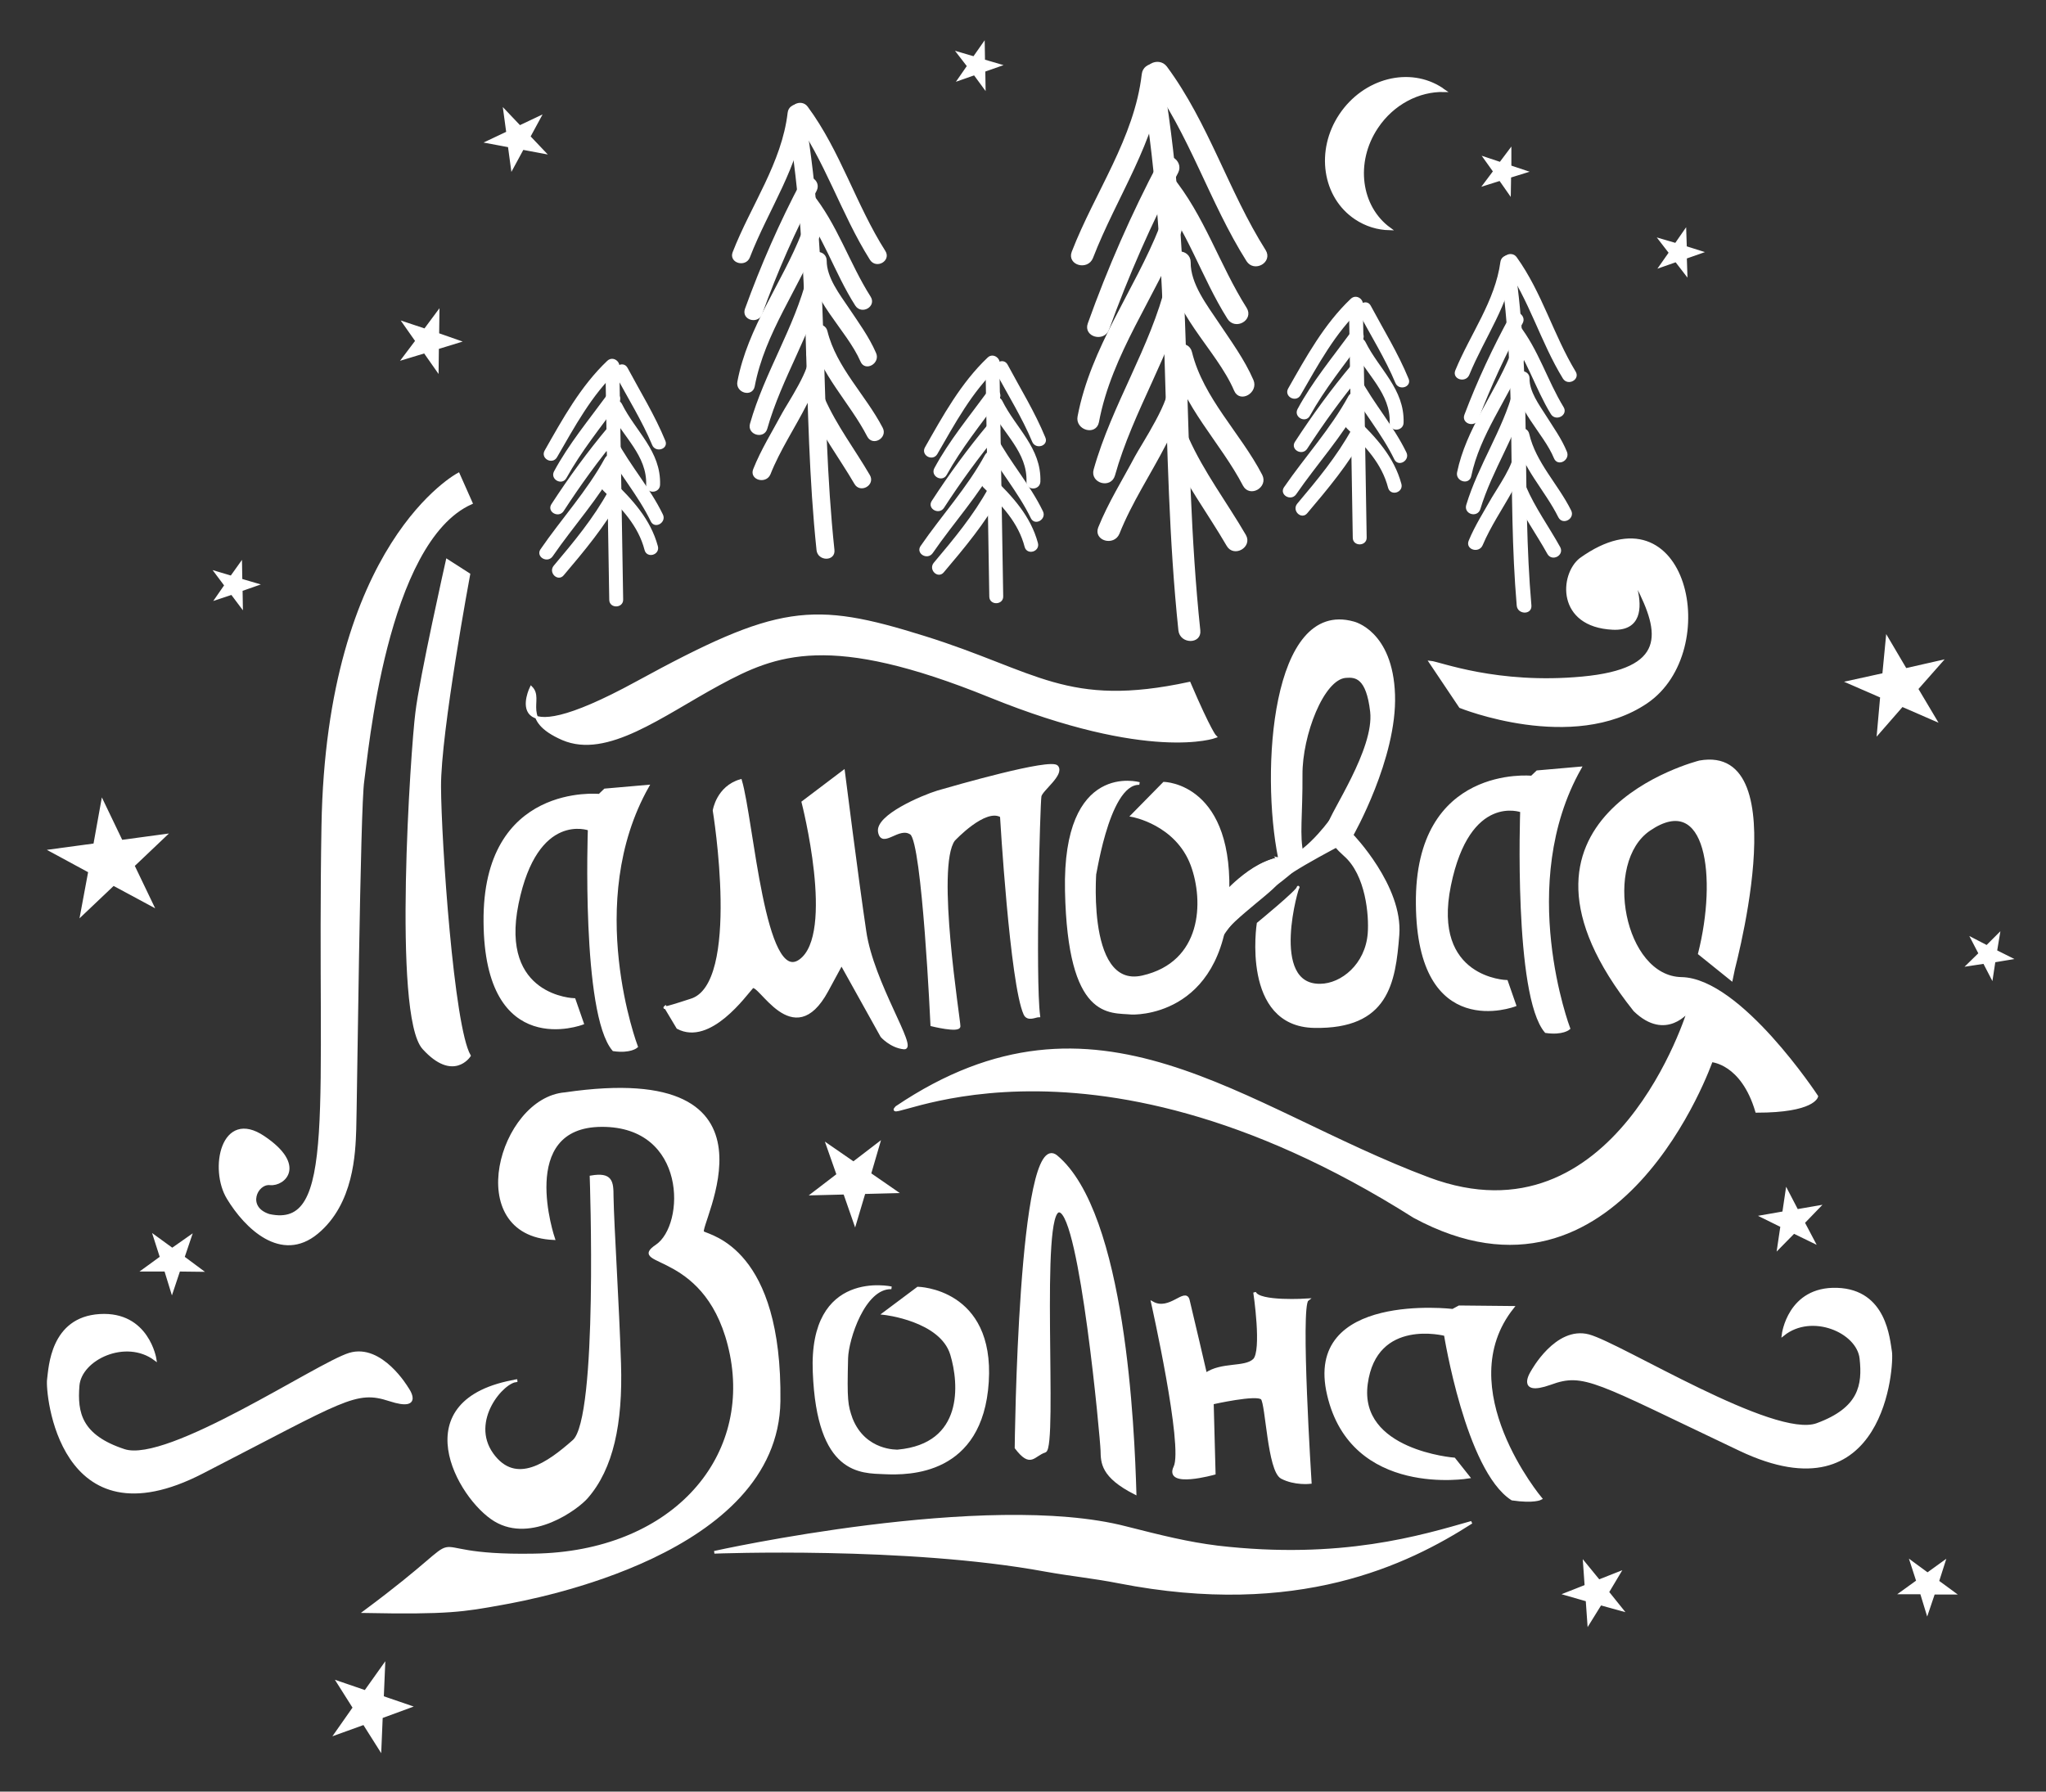 <svg xmlns="http://www.w3.org/2000/svg" viewBox="115 165 765 670" style="display:block;fill:white;stroke:white;width:100%"><rect x="115" y="165" width="765" height="670" fill="#333333" stroke="none"/><g xmlns="http://www.w3.org/2000/svg"><path d="M676.5 265.7c6.3 41.6 2.5 83.8 6.1 125.7 0.2 2.8 4.7 3 4.5 0.1 -3.7-42.2 0.1-84.8-6.2-126.9C680.4 261.8 676.1 262.9 676.5 265.7L676.5 265.7z"/><path d="M676.5 263c-2 14.8-11.3 27.1-16.9 40.7 -1.1 2.7 3.2 3.9 4.3 1.3 5.8-14.1 15-26.5 17.1-41.9C681.3 260.3 676.9 260.2 676.5 263L676.5 263z"/><path d="M680.1 283.3c-6.5 11.9-12.3 24.3-17.1 37 -1 2.7 3.3 4 4.3 1.3 4.7-12.4 10.3-24.4 16.6-36C685.2 283.2 681.4 280.8 680.1 283.3L680.1 283.3z"/><path d="M680 298.3c-6.1 14.7-16.4 27.5-19.7 43.4 -0.6 2.8 3.7 4.1 4.3 1.3 3.3-15.8 13.6-28.7 19.7-43.4C685.4 296.9 681.1 295.7 680 298.3L680 298.3z"/><path d="M681.3 311.1c-4 15-13.1 28-17.6 42.9 -0.8 2.8 3.4 4 4.3 1.3 4.5-14.9 13.6-27.8 17.6-42.9C686.3 309.7 682.1 308.4 681.3 311.1L681.3 311.1z"/><path d="M681 334.8c1.5 2.6-6.4 14.1-7.7 16.4 -3 5.3-6.4 10.6-8.7 16.2 -1.1 2.7 3.2 3.9 4.3 1.3 3-7.1 7.5-13.7 11.2-20.4 1.8-3.4 7.5-11.5 5-15.6C683.4 330.2 679.5 332.3 681 334.8L681 334.8z"/><path d="M677.8 263.6c9.4 13.2 13.6 29 22 42.7 1.5 2.4 5.4 0.3 3.9-2.1 -8.3-13.7-12.6-29.6-22-42.7C680.1 259.2 676.2 261.3 677.8 263.6L677.8 263.6z"/><path d="M679.2 289.8c7.1 8.9 10.2 20.2 16.1 29.8 1.5 2.4 5.4 0.3 3.9-2.1 -6.1-10-9.4-21.5-16.7-30.8C680.6 284.4 677.4 287.5 679.2 289.8L679.2 289.8z"/><path d="M681.9 306.4c-0.3 11.1 10.6 20.1 14.6 29.8 1.1 2.7 5 0.5 3.9-2.1 -1.9-4.7-5-9-7.7-13.3 -2.6-4.1-6.4-9.2-6.3-14.3C686.4 303.7 682 303.5 681.9 306.4L681.9 306.4z"/><path d="M682 328.4c2.5 11.3 11.1 19.7 16.1 29.8 1.3 2.6 5.2 0.4 3.9-2.1 -4.8-9.7-13.2-17.9-15.7-28.7C685.7 324.5 681.4 325.6 682 328.4L682 328.4z"/><path d="M681.2 349.2c3.4 8.1 8.6 15.1 12.8 22.7 1.4 2.5 5.3 0.4 3.9-2.1 -4.2-7.6-9.4-14.7-12.8-22.7C684 344.4 680.1 346.6 681.2 349.2L681.2 349.2z"/></g><g xmlns="http://www.w3.org/2000/svg"><path d="M341.9 304c0.5 28.4 0.9 56.8 1.4 85.3 0 2.7 4.3 2.6 4.2-0.1 -0.5-28.4-0.9-56.8-1.4-85.3C346 301.2 341.8 301.3 341.9 304L341.9 304z"/><path d="M342.4 300.3c-9.9 9.4-16.6 21.6-23.3 33.4 -1.4 2.4 2.3 4.4 3.7 2.1 6.6-11.4 13-23.4 22.7-32.5C347.4 301.3 344.4 298.4 342.4 300.3L342.4 300.3z"/><path d="M342.3 313.1c-6.8 9.3-14.2 18.2-19.7 28.4 -1.3 2.4 2.4 4.4 3.7 2.1 5.6-10.1 12.9-19.1 19.7-28.4C347.6 312.9 343.9 310.9 342.3 313.1L342.3 313.1z"/><path d="M342.8 325c-7.7 9.2-14.7 18.8-21.2 28.8 -1.5 2.3 2.2 4.3 3.7 2.1 6.3-9.7 13.1-19.1 20.5-28C347.6 325.8 344.6 322.9 342.8 325L342.8 325z"/><path d="M341.6 336.6c-6.7 12.3-16.2 22.6-24.1 34.1 -1.5 2.2 2.1 4.3 3.7 2.1 7.9-11.5 17.4-21.8 24.1-34.1C346.6 336.3 342.9 334.2 341.6 336.6L341.6 336.6z"/><path d="M342.9 348.9c-5.6 10.2-13 19.1-20.5 28 -1.7 2.1 1.3 5 3 2.9 7.7-9.1 15.4-18.3 21.2-28.8C347.9 348.6 344.2 346.6 342.9 348.9L342.9 348.9z"/><path d="M345.6 305c4.6 8.7 9.9 17.1 13.7 26.2 1 2.5 5.1 1.3 4-1.2 -3.9-9.5-9.3-18.2-14.1-27.2C347.9 300.4 344.3 302.6 345.6 305L345.6 305z"/><path d="M343.5 318.5c4.7 9.5 14 16.5 13.6 27.9 -0.1 2.7 4.1 2.6 4.2-0.1 0.4-12.4-9.1-19.7-14.2-30C345.9 313.9 342.3 316.1 343.5 318.5L343.5 318.5z"/><path d="M341.5 332c5.2 9.6 12.5 17.9 17.3 27.8 1.2 2.4 4.8 0.2 3.6-2.2 -4.8-9.9-12.1-18.1-17.3-27.8C343.8 327.4 340.2 329.6 341.5 332L341.5 332z"/><path d="M341 348.2c6.7 6.5 13.1 13.1 15.5 22.4 0.7 2.6 4.7 1.4 4-1.2 -2.7-10-9.4-17.2-16.6-24.2C342 343.2 339 346.3 341 348.2L341 348.2z"/></g><g xmlns="http://www.w3.org/2000/svg"><path d="M542.5 197.2c11.4 67.3 6.5 135.8 13.6 203.5 0.5 4.6 7.7 4.7 7.2 0.1 -7.2-68.3-2.3-137.5-13.8-205.4C548.7 190.8 541.7 192.6 542.5 197.2L542.5 197.2z"/><path d="M542.4 192.8c-2.8 24.1-17.6 44.3-26.2 66.5 -1.7 4.4 5.3 6.3 7 2 8.9-23 23.5-43.4 26.5-68.4C550.1 188.2 542.9 188.2 542.4 192.8L542.4 192.8z"/><path d="M548.8 225.6c-10.3 19.5-19.2 39.8-26.6 60.5 -1.6 4.4 5.4 6.3 7 2 7.3-20.2 15.9-39.8 25.9-58.8C557.1 225.2 550.9 221.5 548.8 225.6L548.8 225.6z"/><path d="M549.1 249.9c-9.5 24-25.8 45.1-30.7 70.9 -0.9 4.5 6.1 6.6 7 2 4.8-25.7 21.2-46.9 30.7-70.9C557.8 247.5 550.8 245.6 549.1 249.9L549.1 249.9z"/><path d="M551.6 270.7c-6 24.5-20.4 45.8-27.2 70 -1.3 4.5 5.7 6.5 7 2 6.8-24.3 21.1-45.5 27.2-70C559.7 268.1 552.8 266.2 551.6 270.7L551.6 270.7z"/><path d="M551.8 309c2.6 4.1-10 23.1-12 26.9 -4.6 8.7-10 17.3-13.7 26.5 -1.7 4.3 5.2 6.3 7 2 4.6-11.6 11.8-22.4 17.5-33.5 2.9-5.6 11.8-18.9 7.6-25.5C555.6 301.5 549.3 305 551.8 309L551.8 309z"/><path d="M544.6 193.8c15.6 21.1 23 46.6 36.9 68.6 2.5 3.9 8.8 0.4 6.3-3.6 -13.9-22-21.3-47.5-36.9-68.6C548.1 186.5 541.8 190 544.6 193.8L544.6 193.8z"/><path d="M547.5 236.1c11.8 14.3 17.1 32.4 26.9 47.9 2.5 3.9 8.8 0.4 6.3-3.6 -10.2-16.1-15.8-34.6-28-49.4C549.7 227.4 544.6 232.5 547.5 236.1L547.5 236.1z"/><path d="M552.4 263c-0.1 17.9 17.8 32.2 24.5 47.9 1.8 4.3 8.1 0.6 6.3-3.6 -3.3-7.6-8.3-14.4-12.9-21.3 -4.4-6.6-10.7-14.7-10.6-22.9C559.7 258.4 552.4 258.3 552.4 263L552.4 263z"/><path d="M553.2 298.6c4.4 18.2 18.5 31.5 27 47.8 2.2 4.1 8.4 0.5 6.3-3.6 -8.1-15.6-22-28.6-26.3-46C559.1 292.2 552.1 294.1 553.2 298.6L553.2 298.6z"/><path d="M552.6 332.4c5.8 12.9 14.4 24.3 21.5 36.5 2.3 4 8.6 0.4 6.3-3.6 -7.1-12.2-15.7-23.5-21.5-36.5C556.9 324.5 550.7 328.2 552.6 332.4L552.6 332.4z"/></g><g xmlns="http://www.w3.org/2000/svg"><path d="M410.1 210.7c9 52.9 5.1 106.8 10.7 160 0.4 3.6 6.1 3.7 5.7 0 -5.7-53.7-1.8-108.1-10.9-161.5C414.9 205.6 409.4 207.1 410.1 210.7L410.1 210.7z"/><path d="M410 207.2c-2.2 18.9-13.8 34.8-20.6 52.3 -1.3 3.4 4.2 4.9 5.5 1.6 7-18.1 18.5-34.1 20.8-53.8C416.1 203.6 410.4 203.6 410 207.2L410 207.2z"/><path d="M415 233.1c-8.1 15.3-15.1 31.3-21 47.6 -1.2 3.5 4.2 5 5.5 1.6 5.7-15.9 12.5-31.3 20.4-46.2C421.6 232.7 416.7 229.8 415 233.1L415 233.1z"/><path d="M415.3 252.1c-7.4 18.9-20.3 35.5-24.1 55.7 -0.7 3.6 4.8 5.2 5.5 1.6 3.8-20.2 16.7-36.9 24.1-55.7C422.1 250.3 416.6 248.8 415.3 252.1L415.3 252.1z"/><path d="M417.3 268.5c-4.8 19.3-16 36-21.4 55.1 -1 3.5 4.5 5.1 5.5 1.6 5.4-19.1 16.6-35.8 21.4-55.1C423.6 266.5 418.1 264.9 417.3 268.5L417.3 268.5z"/><path d="M417.4 298.6c2 3.2-7.9 18.1-9.5 21.1 -3.7 6.9-7.9 13.6-10.8 20.9 -1.4 3.4 4.1 4.9 5.5 1.6 3.6-9.1 9.3-17.6 13.7-26.3 2.3-4.4 9.2-14.8 6-20C420.4 292.7 415.4 295.5 417.4 298.6L417.4 298.6z"/><path d="M411.7 208c12.2 16.6 18.1 36.6 29 53.9 2 3.1 6.9 0.3 4.9-2.8 -11-17.3-16.8-37.4-29-53.9C414.5 202.3 409.5 205 411.7 208L411.7 208z"/><path d="M414 241.3c9.2 11.2 13.4 25.5 21.2 37.7 2 3.1 6.9 0.3 4.9-2.8 -8-12.6-12.5-27.2-22-38.8C415.8 234.5 411.7 238.5 414 241.3L414 241.3z"/><path d="M417.9 262.4c-0.1 14.1 14 25.4 19.3 37.6 1.4 3.4 6.4 0.5 4.9-2.8 -2.6-6-6.5-11.3-10.1-16.7 -3.5-5.2-8.4-11.5-8.4-18C423.6 258.8 417.9 258.8 417.9 262.4L417.9 262.4z"/><path d="M418.5 290.4c3.5 14.3 14.6 24.8 21.2 37.6 1.7 3.3 6.6 0.4 4.9-2.8 -6.4-12.3-17.3-22.5-20.7-36.2C423.1 285.4 417.7 286.9 418.5 290.4L418.5 290.4z"/><path d="M418 317c4.5 10.2 11.3 19.1 16.9 28.7 1.8 3.2 6.8 0.4 4.9-2.8 -5.6-9.6-12.4-18.5-16.9-28.7C421.4 310.8 416.5 313.7 418 317L418 317z"/></g><g xmlns="http://www.w3.org/2000/svg"><path d="M484 302.8c0.5 28.4 0.9 56.8 1.4 85.3 0 2.7 4.3 2.6 4.2-0.1 -0.5-28.4-0.9-56.8-1.4-85.3C488.2 300 484 300.1 484 302.8L484 302.8z"/><path d="M484.6 299.1c-9.9 9.4-16.6 21.6-23.3 33.4 -1.4 2.4 2.3 4.4 3.7 2.1 6.6-11.4 13-23.4 22.7-32.5C489.6 300.1 486.5 297.2 484.6 299.1L484.6 299.1z"/><path d="M484.5 311.9c-6.8 9.3-14.2 18.2-19.7 28.4 -1.3 2.4 2.4 4.4 3.7 2.1 5.6-10.1 12.9-19.1 19.7-28.4C489.7 311.7 486 309.7 484.5 311.9L484.5 311.9z"/><path d="M485 323.8c-7.7 9.2-14.7 18.8-21.2 28.8 -1.5 2.3 2.2 4.3 3.7 2.1 6.3-9.7 13.1-19.1 20.5-28C489.7 324.6 486.7 321.7 485 323.8L485 323.8z"/><path d="M483.7 335.4c-6.7 12.3-16.2 22.6-24.1 34.1 -1.5 2.2 2.1 4.3 3.7 2.1 7.9-11.5 17.4-21.8 24.1-34.1C488.7 335.1 485 333 483.7 335.4L483.7 335.4z"/><path d="M485 347.8c-5.6 10.2-13 19.1-20.5 28 -1.7 2.1 1.3 5 3 2.9 7.7-9.1 15.4-18.3 21.2-28.8C490 347.4 486.4 345.4 485 347.8L485 347.8z"/><path d="M487.7 303.8c4.6 8.7 9.9 17.1 13.7 26.2 1 2.5 5.1 1.3 4-1.2 -3.9-9.5-9.3-18.2-14.1-27.2C490 299.2 486.4 301.4 487.7 303.8L487.7 303.8z"/><path d="M485.7 317.3c4.7 9.5 14 16.5 13.6 27.9 -0.1 2.7 4.1 2.6 4.2-0.1 0.4-12.4-9.1-19.7-14.2-30C488.1 312.7 484.5 314.9 485.7 317.3L485.7 317.3z"/><path d="M483.6 330.8c5.2 9.6 12.5 17.9 17.3 27.8 1.2 2.4 4.8 0.2 3.6-2.2 -4.8-9.9-12.1-18.1-17.3-27.8C485.9 326.3 482.4 328.4 483.6 330.8L483.6 330.8z"/><path d="M483.1 347c6.7 6.5 13.1 13.1 15.5 22.4 0.7 2.6 4.7 1.4 4-1.2 -2.7-10-9.4-17.2-16.6-24.2C484.1 342.1 481.2 345.1 483.1 347L483.1 347z"/></g><g xmlns="http://www.w3.org/2000/svg"><path d="M619.9 280.8c0.5 28.4 0.9 56.8 1.4 85.3 0 2.7 4.3 2.6 4.2-0.1 -0.5-28.4-0.9-56.8-1.4-85.3C624 278 619.8 278.1 619.9 280.8L619.9 280.8z"/><path d="M620.4 277.1c-9.9 9.4-16.6 21.6-23.3 33.4 -1.4 2.4 2.3 4.4 3.7 2.1 6.6-11.4 13-23.4 22.7-32.5C625.4 278.1 622.4 275.2 620.4 277.1L620.4 277.1z"/><path d="M620.3 289.8c-6.8 9.3-14.2 18.2-19.7 28.4 -1.3 2.4 2.4 4.4 3.7 2.1 5.6-10.1 12.9-19.1 19.7-28.4C625.6 289.7 621.9 287.7 620.3 289.8L620.3 289.8z"/><path d="M620.8 301.7c-7.7 9.2-14.7 18.8-21.2 28.8 -1.5 2.3 2.2 4.3 3.7 2.1 6.3-9.7 13.1-19.1 20.5-28C625.6 302.6 622.6 299.6 620.8 301.7L620.8 301.7z"/><path d="M619.6 313.4c-6.7 12.3-16.2 22.6-24.1 34.1 -1.5 2.2 2.1 4.3 3.7 2.1 7.9-11.5 17.4-21.8 24.1-34.1C624.5 313.1 620.9 311 619.6 313.4L619.6 313.4z"/><path d="M620.9 325.7c-5.6 10.2-13 19.1-20.5 28 -1.7 2.1 1.3 5 3 2.9 7.7-9.1 15.4-18.3 21.2-28.8C625.9 325.4 622.2 323.3 620.9 325.7L620.9 325.7z"/><path d="M623.5 281.8c4.6 8.7 9.9 17.1 13.7 26.2 1 2.5 5.1 1.3 4-1.2 -3.9-9.5-9.3-18.2-14.1-27.2C625.9 277.2 622.3 279.4 623.5 281.8L623.5 281.8z"/><path d="M621.5 295.3c4.7 9.5 14 16.5 13.6 27.9 -0.1 2.7 4.1 2.6 4.2-0.1 0.4-12.4-9.1-19.7-14.2-30C623.9 290.7 620.3 292.9 621.5 295.3L621.5 295.3z"/><path d="M619.5 308.8c5.2 9.6 12.5 17.9 17.3 27.8 1.2 2.4 4.8 0.2 3.6-2.2 -4.8-9.9-12.1-18.1-17.3-27.8C621.8 304.2 618.2 306.4 619.5 308.8L619.5 308.8z"/><path d="M619 324.9c6.7 6.5 13.1 13.1 15.5 22.4 0.7 2.6 4.7 1.4 4-1.2 -2.7-10-9.4-17.2-16.6-24.2C619.9 320 617 323 619 324.9L619 324.9z"/></g><path xmlns="http://www.w3.org/2000/svg" d="M286.4 342.3c0 0-48.9 25.7-50.7 131.6s5.9 151.3-20.1 145.6c-9.1-2.9-4.8-12.4 0.4-11.8 5.2 0.5 13.2-6.9-2.4-17.4 -15.5-10.5-20 11.9-13.3 22.8 6.6 10.9 19.9 23.9 33.2 12.9 13.3-11 13.9-29.8 14.2-38.7 0.3-8.9 1.5-121.1 3-130.3 1.4-9.2 8.2-89.5 40.5-103.9L286.4 342.3z"/><path xmlns="http://www.w3.org/2000/svg" d="M282.2 374.6l8.1 5.2c0 0-11 59-10.9 79.4s4.8 89.8 11.1 100.6c0 0-6 9.4-17.1-2.8 -11.2-12.2-4.3-112.5-2.6-125.4C272.3 418.6 282.2 374.6 282.2 374.6z"/><path xmlns="http://www.w3.org/2000/svg" d="M339.1 462.4c0 0-43.3-4.4-42.8 47.4 0.4 51.8 36.5 37.9 36.5 37.9l-3.1-8.9c0 0-28.5-0.7-21.3-35.9s26.9-27.8 26.9-27.8 -2.5 69 9.1 82.5c6.3 0.9 8.6-1.2 8.6-1.2s-20.4-53.9 4.2-97.4l-16 1.4L339.1 462.4z"/><path xmlns="http://www.w3.org/2000/svg" d="M373.3 539c19.4-5.7 8.7-70.9 8.7-70.9s1.3-8.7 9.9-11.2c4.4 14.9 8.7 77.2 22.3 67.3 13.7-9.9 1-59.2 1-59.2l15.2-11.5c0 0 5.1 40.4 8 59.8 2.8 19.4 19.5 44.1 14.6 43.6 -4.9-0.5-8.3-4.4-8.3-4.4l-15.2-27.3c0 0 7.5-13.1-5.3 10.3 -12.7 23.4-25.5-4-28-1.3 -2.5 2.7-15.8 21.5-27.8 15.1l-4.6-7.7C363.7 541.7 361.4 542.9 373.3 539z"/><path xmlns="http://www.w3.org/2000/svg" d="M498.2 544.2c1.1 2.4 4 0.7 5.2 0.7 -1.8-14 0-79.8 0.5-82.2 0.5-2.4 8.6-8.1 6.3-11 -2.3-2.8-38.6 7.7-44.5 9.4 -5.9 1.8-23 9.1-21.9 15 1.1 5.9 7.3-2.7 11.9 0.6 4.6 3.3 7.7 71.6 7.7 71.6s10.1 2.5 10.2 0.5c0.1-2-9.3-59.8-2-69.7 0 0 11.7-12.6 17.8-8.9C489.4 470.3 493.1 533 498.2 544.2z"/><path xmlns="http://www.w3.org/2000/svg" d="M541 458c0 0-28.3-8.2-27.3 40.1 1 48.3 16.3 45 24.4 45.8 0 0 33.4 1.7 35.9-42 2.5-43.7-23.8-44-23.8-44l-11.9 12.1c0 0 16.6 2.9 22.4 18.5 5 13.6 4.3 36.6-18.5 41.8s-17.2-45.1-17.8-39.1C523.9 497.2 528.6 457.6 541 458z"/><path xmlns="http://www.w3.org/2000/svg" d="M621 397.9c0 0 14.3 3.2 15.1 26.9 0.8 23.7-15.6 52.5-15.6 52.5s18.6 19.2 17.2 37.3c-1.4 18-4 34.8-31.3 34.3 -26.9-0.5-21-38.5-21-38.5s15-12.3 15-13.6c0-1.4-11.5 37 8.3 36.6 8-0.1 17.3-7.5 18.2-19.4 0.5-6.6-0.7-22-9.1-29.3 -5.5-4.9-6.6-8.1-6-11 1-4.7 17.6-28.4 16-42.6 -1.5-13-5.9-13.4-9.6-13.1 -8.7 0.6-16.8 22-16.7 36.7 0.1 15.1-1.2 22.9 0.4 29.6 1.6 7.1-25.4 17.9-32.2 34.8 -7.9 1.6-5.8 0.3-5.8 0.3s6.7-27.5 29.5-33.5C586.8 453.3 590.9 389.5 621 397.9z"/><path xmlns="http://www.w3.org/2000/svg" d="M336 605.1c0 0 3.2 90.4-6.5 98.8 -9.3 8.2-21.6 17.3-30.5 4.9 -8.9-12.5 4.1-27.5 9.4-27.5 -42.9 7.1-21.9 44-8.3 52.2s30.8-4.5 34.3-8.6c9.4-10.8 13-27.5 12.3-49.9 -0.7-22.4-2.6-51.3-2.8-62.5C343.9 606.9 343.6 603.8 336 605.1z"/><path xmlns="http://www.w3.org/2000/svg" d="M322 628.2c0 0-14.4-42.2 18-42.3s31.9 37.3 20.5 45c-11.4 7.7 19.9 0.9 27.9 40.6 7.9 39.8-22.7 74.2-73.7 75 -50.9 0.9-15.5-14.3-63.3 21.2 31.1 0.6 36.9-0.4 51.2-3 12.4-2.2 102.9-18.9 103.7-75.7 0.7-56.8-25.7-61.5-28.5-63.1 -2.8-1.5 34.5-64.5-51.5-51.9C302.1 575.9 287.9 626.7 322 628.2z"/><path xmlns="http://www.w3.org/2000/svg" d="M431.6 672.9c0.2-7.1 6.4-26.6 16.7-26.3 0 0-30.5-6.8-28.9 31.5 1.5 38.2 17.5 37.3 26.4 37.7 9 0.4 36.2 0.5 38.4-34 2.2-34.6-26-35.1-26-35.1l-12.7 9.5c0 0 21.4 2.3 25.3 15.3 3.3 10.9 5.1 33.8-20.1 36.1 0 0-12.4 0.6-17.4-12C431.5 690.5 431.2 688.7 431.6 672.9z"/><path xmlns="http://www.w3.org/2000/svg" d="M494.9 706.4c0 0 1.2-120.5 15.1-108.9 25.5 21.3 28.7 102 29.4 125.9 -12.4-6.3-12.3-11.5-12.4-15.9s-7.8-88.1-15.8-89.6 -1.1 88.4-5.5 89.8C501.3 709.1 500.5 713.7 494.9 706.4z"/><path xmlns="http://www.w3.org/2000/svg" d="M545.9 652.2c0 0 12.1 53.8 8.4 61.4 -3.7 7.6 14.7 2.4 14.7 2.4l-0.7-26.3c0 0 16.8-3.8 18.6-1.7 1.8 2.1 2.5 26.8 7.3 29.5 4.9 2.6 10.7 1.9 10.7 1.9s-4.2-65.9-1.1-68.3c0 0-18.3 1.2-19.7-2.8 0 0 3.3 22-0.2 25.3 -3.5 3.3-12.1 1.1-18.1 5.3 0 0-5.4-23.3-6.5-27.7S552.3 655.8 545.9 652.2z"/><path xmlns="http://www.w3.org/2000/svg" d="M658.2 655c0 0-55.5-6.6-46.5 31.6 8.9 38.2 52.4 30.8 52.4 30.8l-5.4-6.8c0 0-36.2-2.8-32.8-28.1 3.4-25.3 29.5-18.4 29.5-18.4s8.1 50.7 25 61.5c8.2 1.2 10.7-0.2 10.7-0.2s-34.6-41.3-10.5-71.5l-20-0.2L658.2 655z"/><path xmlns="http://www.w3.org/2000/svg" d="M687.9 677.9c0 0 9-16.6 21.1-13.4 12.1 3.3 69.3 39.1 85.4 33.2s17.5-14.7 16.4-24.7c-1.1-10.1-18.4-17.5-29.1-8.9 0 0 2.1-17.6 20.2-17 18.1 0.6 19.2 18.8 20 23.4 0.8 4.5-2.2 62.3-56.3 36.6 -54.2-25.7-58.2-29.4-71-24.7C681.9 686.9 687.9 677.9 687.9 677.9z"/><path xmlns="http://www.w3.org/2000/svg" d="M313.6 422.1c0 0-13.4 27.1 39.5-1.8 52.9-28.9 65.5-30.1 107.4-17 42 13.1 53.3 27.1 99.2 17.2 7.8 18.2 9.7 20 9.7 20s-24.4 9.1-84.3-15.2 -79.9-16.1-101.3-4.5c-21.4 11.6-41.9 27.6-58.4 20.5C308.9 434.1 318.2 426.7 313.6 422.1z"/><path xmlns="http://www.w3.org/2000/svg" d="M649.8 412.6l11.2 16.7c0 0 42 17 69.6-1.7 28.4-19.3 14.9-81.8-24.6-53.5 -7.4 5.8-8.6 24.9 12 25.9s0-33.7 9.1-16c9.1 17.7 11.6 31.5-20.4 34.5S653.2 412.9 649.8 412.6z"/><path xmlns="http://www.w3.org/2000/svg" d="M687.7 455.6c0 0-43.3-4.4-42.8 47.4 0.4 51.8 36.5 37.9 36.5 37.9l-3.1-8.9c0 0-28.5-0.7-21.3-35.9s26.9-27.8 26.9-27.8 -2.5 69 9.1 82.5c6.3 0.9 8.6-1.2 8.6-1.2s-20.4-53.9 4.2-97.4l-16 1.4L687.7 455.6z"/><path xmlns="http://www.w3.org/2000/svg" d="M572.3 499.9c0 0 12.9-15.2 24.8-13.8 11.9 1.3 16.9-14.8 16.9-14.8l6.5 7.1c0 0-24.5 12.4-28.1 16.8 -3.6 4.5-20.7 15.8-24.1 24"/><path xmlns="http://www.w3.org/2000/svg" d="M612.3 472.2c0 0-11.7 16.1-19.4 14l3.9 4.1 19.3-10.8L612.3 472.2z"/><path xmlns="http://www.w3.org/2000/svg" d="M267.2 684.1c0 0-9.6-16.3-21.5-12.7s-67.9 41.4-84.3 36 -18-14.1-17.2-24.2 17.8-18.1 28.8-9.9c0 0-2.7-17.5-20.7-16.4s-18.6 19.5-19.2 24c-0.7 4.6 4.2 62.2 57.5 34.7 53.3-27.4 57.2-31.3 70.1-27.1S267.2 684.1 267.2 684.1z"/><path xmlns="http://www.w3.org/2000/svg" d="M750.5 449.9c0 0-82 20.5-24.3 92.9 11.8 11.4 20.2 0 20.2 0s-27 89.2-97.2 63c-70.2-26.3-124.1-77.2-199-26.7 -8 8.3 67.3-39.1 193.6 40.9 76.5 41.3 111.1-58.3 111.1-58.3s11.5 0.6 16.9 18.9c21.5 0 22.5-5.6 22.5-5.6s-28.7-43.7-50.6-44.1c-21.9-0.4-30-43.5-12-55.7 21.8-14.8 25.9 17.9 18.7 46.4l11.8 9.5C762.2 531 787 443.4 750.5 449.9z"/><polygon xmlns="http://www.w3.org/2000/svg" points="806.1 420.1 819.3 417.2 820.6 403.7 827.5 415.4 840.7 412.4 831.7 422.6 838.6 434.2 826.2 428.8 817.3 439 818.5 425.5 "/><polygon xmlns="http://www.w3.org/2000/svg" points="707.4 749.6 712.8 756.2 720.4 753.2 716.1 760.4 721.4 767 713.4 764.8 709 771.9 708.4 763.4 700.4 761.1 708 758.1 "/><polygon xmlns="http://www.w3.org/2000/svg" points="258.5 787.9 258 799.7 268.2 803.2 257.6 807.1 257.1 819 251.1 809.5 240.6 813.3 247.4 803.6 241.4 794.1 251.6 797.6 "/><polygon xmlns="http://www.w3.org/2000/svg" points="134.1 483.1 150.4 480.9 153.3 464.8 160.4 479.6 176.7 477.4 164.8 488.7 171.9 503.5 157.4 495.7 145.5 507 148.5 490.9 "/><polygon xmlns="http://www.w3.org/2000/svg" points="195.8 379.1 201.5 380.8 205 375.9 205.1 381.9 210.9 383.6 205.2 385.6 205.3 391.7 201.7 386.9 196 388.8 199.4 383.9 "/><polygon xmlns="http://www.w3.org/2000/svg" points="418.9 611.5 428.3 604.3 424.4 593.2 434.1 599.9 443.5 592.7 440.2 604 449.9 610.7 438.1 611 434.7 622.4 430.8 611.2 "/><polygon xmlns="http://www.w3.org/2000/svg" points="852.5 516.2 857.9 519 862.2 514.7 861.2 520.7 866.6 523.4 860.6 524.4 859.7 530.3 856.9 524.9 851 525.8 855.3 521.6 "/><polygon xmlns="http://www.w3.org/2000/svg" points="783.1 610.4 786.9 617.7 795 616.3 789.3 622.2 793.1 629.4 785.7 625.8 780 631.6 781.2 623.5 773.9 619.9 781.9 618.5 "/><polygon xmlns="http://www.w3.org/2000/svg" points="172.8 627.4 179.4 632.2 186.1 627.5 183.5 635.2 190.1 640.1 181.9 640 179.3 647.8 176.9 640 168.7 640 175.3 635.2 "/><polygon xmlns="http://www.w3.org/2000/svg" points="829.7 749.2 835.7 753.6 841.8 749.2 839.5 756.4 845.5 760.8 838 760.8 835.6 767.9 833.4 760.7 825.9 760.7 832 756.3 "/><path xmlns="http://www.w3.org/2000/svg" d="M536 736.3c-52-13.5-153.9 9.2-153.9 9.2s72-2.8 123.6 6.7c10 1.8 17.9 2.5 27.6 4.4 66.9 13.1 107.9-6.9 131.9-22.3 -18.6 5.3-48.7 14.6-95 9.2C559 742.1 549.4 739.7 536 736.3z"/><path xmlns="http://www.w3.org/2000/svg" d="M616.2 208c-8.9 13.3-6.3 30.6 5.7 38.6 3.9 2.6 8.2 3.9 12.7 4 -11.3-8.2-13.5-25-4.8-38 6-9 15.7-13.9 25.1-13.7 -0.3-0.2-0.6-0.4-0.8-0.6C642 190.3 625.1 194.7 616.2 208z"/><polygon xmlns="http://www.w3.org/2000/svg" points="679.6 221.3 679.6 227.3 685.3 229.2 679.5 231 679.4 237.1 675.9 232.1 670.2 233.9 673.8 229.1 670.3 224.2 676 226.1 "/><polygon xmlns="http://www.w3.org/2000/svg" points="303.7 206.5 309.3 212.4 316.7 208.9 312.8 216.1 318.4 222 310.4 220.5 306.5 227.7 305.4 219.6 297.4 218.1 304.8 214.6 "/><polygon xmlns="http://www.w3.org/2000/svg" points="278.8 281.8 278.7 290 286.4 292.7 278.6 295.1 278.5 303.3 273.8 296.6 265.9 299 270.8 292.5 266.1 285.8 273.9 288.4 "/><polygon xmlns="http://www.w3.org/2000/svg" points="735.8 254.7 741.6 256.4 745 251.5 745.2 257.5 750.9 259.3 745.2 261.3 745.4 267.3 741.7 262.5 736 264.5 739.5 259.5 "/><polygon xmlns="http://www.w3.org/2000/svg" points="473.4 184.9 479.2 186.6 482.7 181.6 482.8 187.7 488.6 189.4 482.9 191.4 483 197.5 479.4 192.6 473.7 194.6 477.1 189.7 "/></svg>